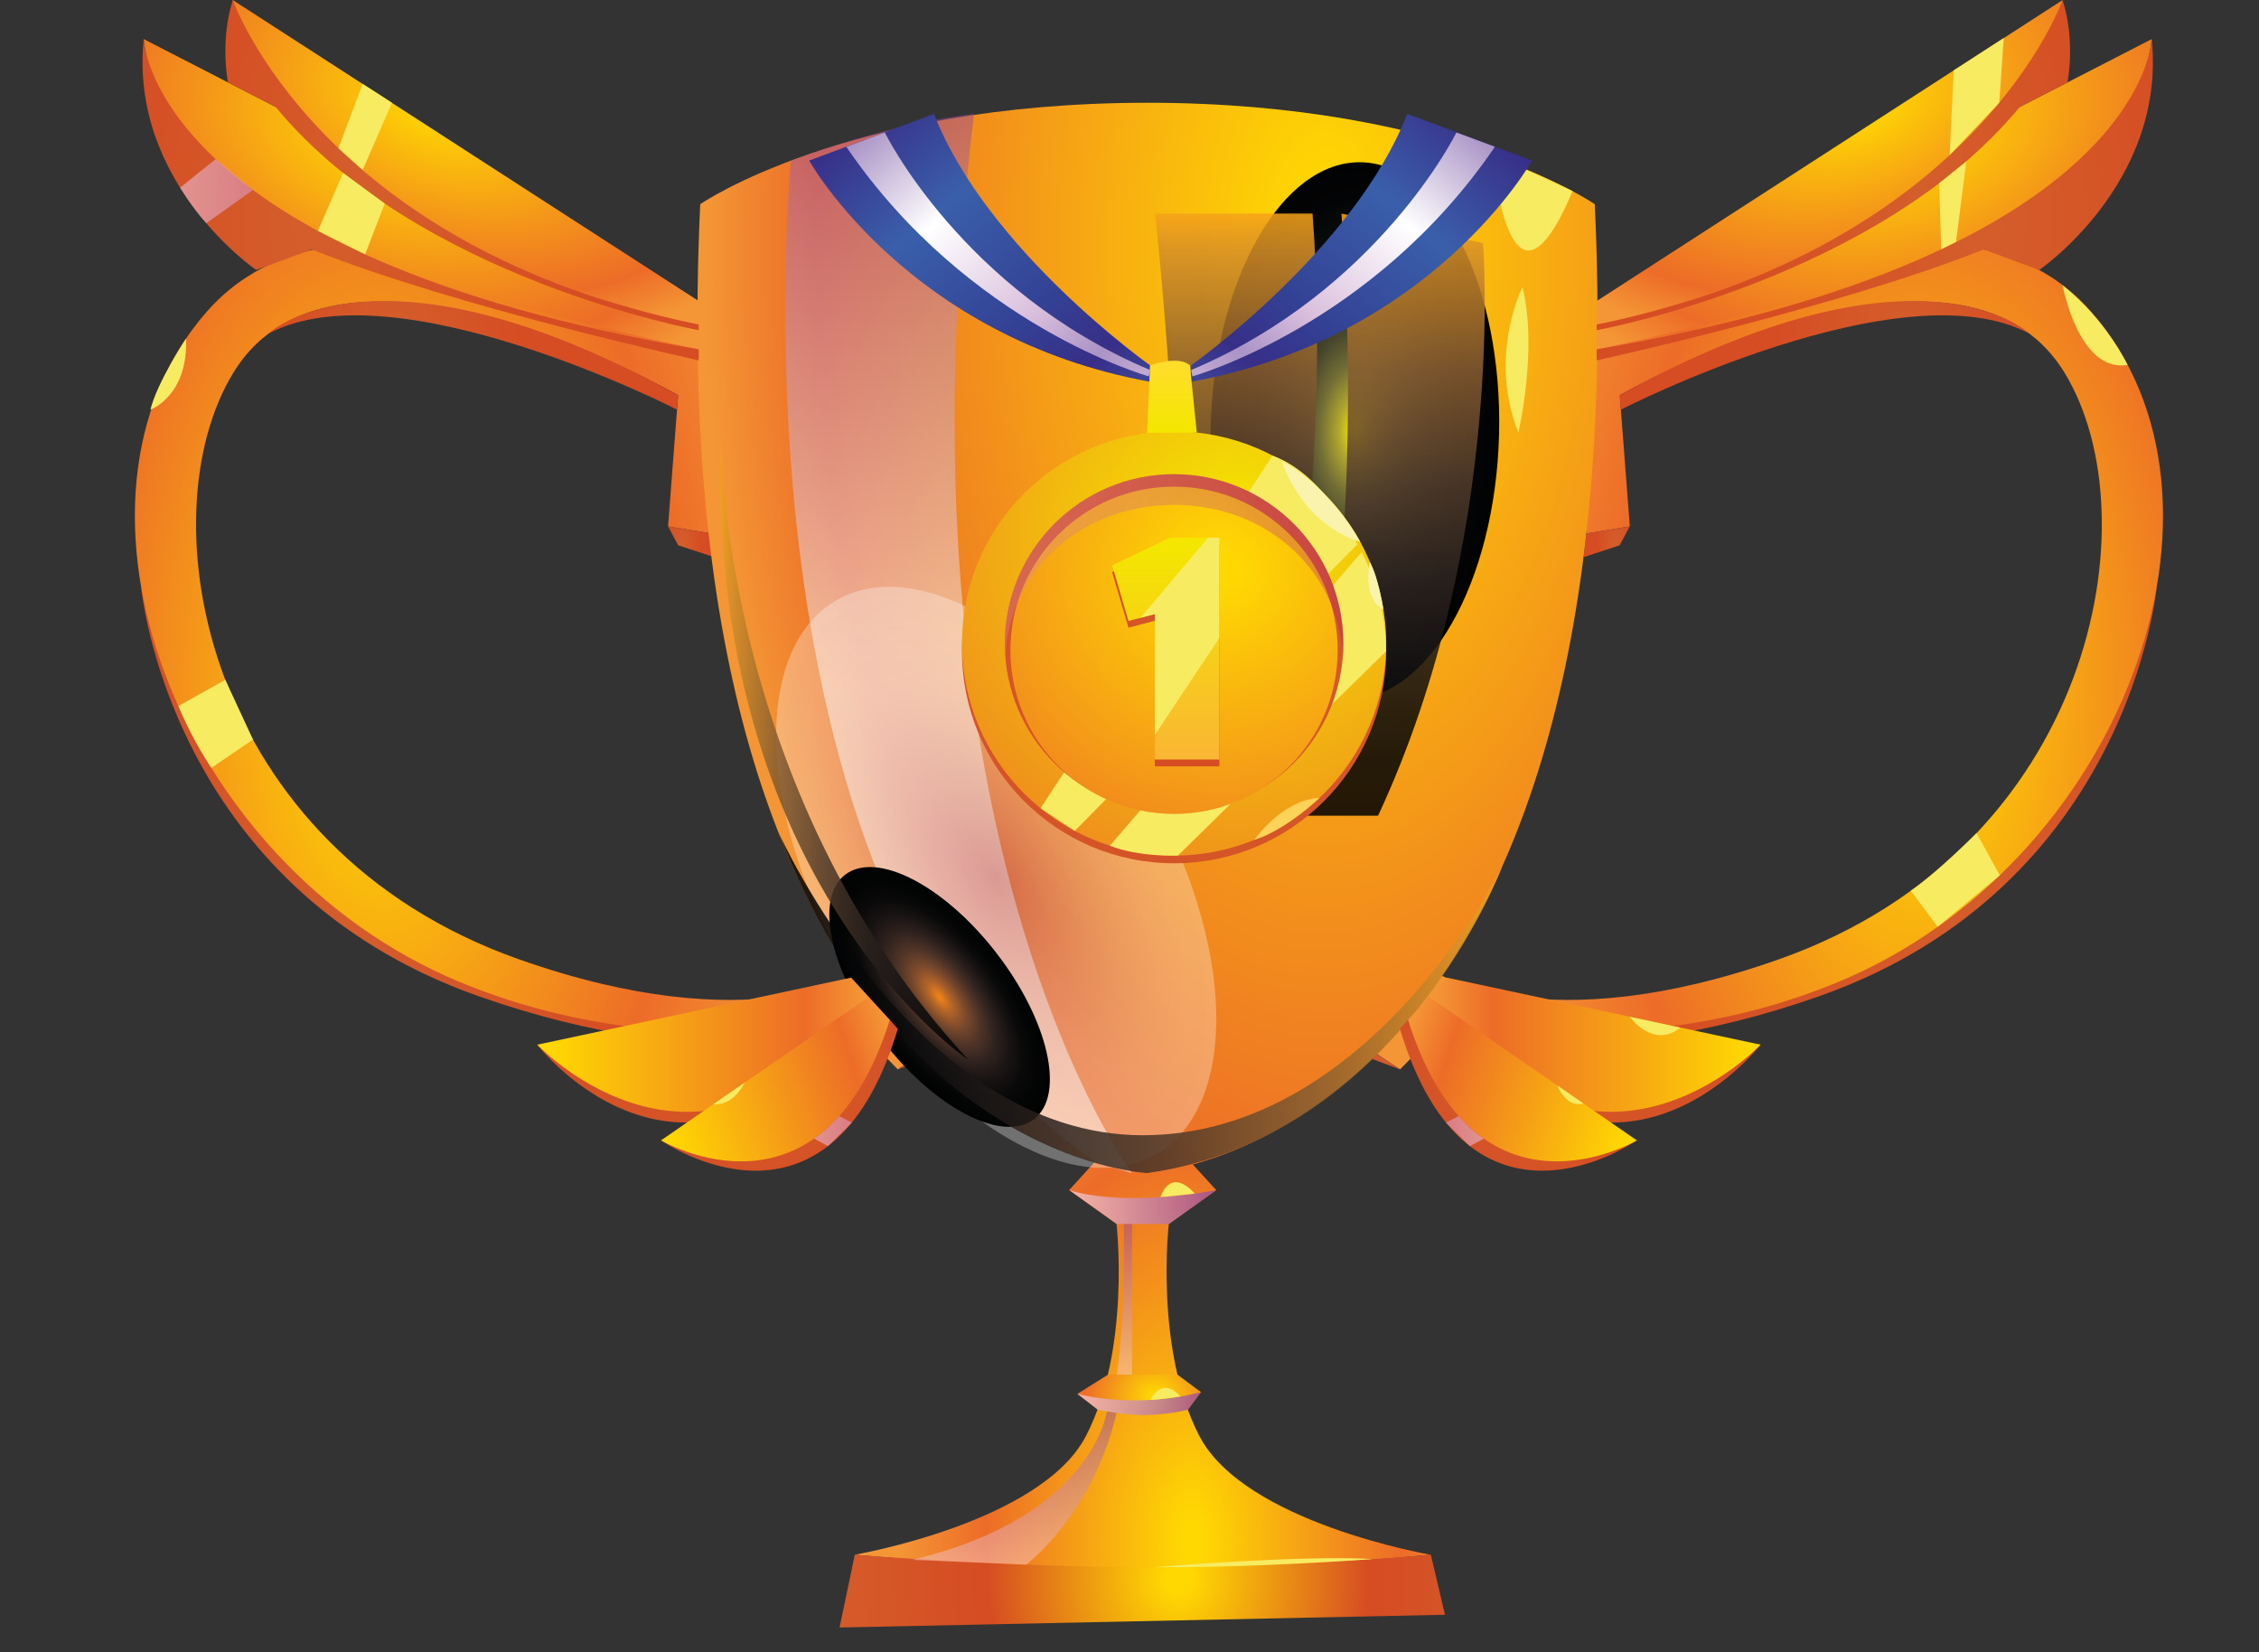 <svg width="67" height="49" viewBox="0 0 67 49" fill="none" xmlns="http://www.w3.org/2000/svg">
<rect x="0" y="0" width="67" height="49" fill="#333333" stroke="none"/>
<path fill-rule="evenodd" clip-rule="evenodd" d="M42.614 30.595C42.614 30.595 47.066 31.968 53.945 29.547C63.181 26.295 63.965 17.405 63.965 17.405C63.965 17.405 61.573 26.561 54.115 28.877C46.654 31.195 43.033 30.168 43.033 30.168L42.614 30.595Z" fill="url(#paint0_radial)"/>
<path fill-rule="evenodd" clip-rule="evenodd" d="M47.051 15.821L48.339 15.61L48.041 11.72C48.041 11.72 58.107 5.948 61.231 11.05C63.859 15.344 62.106 25.144 52.768 28.446C45.81 30.905 42.605 28.847 42.605 28.847L40.284 30.887L41.525 31.713L43.035 30.167C43.035 30.167 48.427 31.646 54.516 29.122C62.925 25.639 66.93 14.841 62.018 9.241C57.487 4.077 47.245 10.38 47.245 10.38L47.051 15.821Z" fill="url(#paint1_radial)"/>
<path fill-rule="evenodd" clip-rule="evenodd" d="M48.073 12.148C48.073 12.148 56.41 7.874 60.189 9.894C60.189 9.894 56.972 6.782 48.041 11.72L48.073 12.148Z" fill="url(#paint2_radial)"/>
<path fill-rule="evenodd" clip-rule="evenodd" d="M48.337 15.611L48.038 16.17L46.967 16.524L47.052 15.821L48.337 15.611Z" fill="url(#paint3_radial)"/>
<path fill-rule="evenodd" clip-rule="evenodd" d="M39.921 31.113L41.522 31.713L40.281 30.888L39.921 31.113Z" fill="url(#paint4_radial)"/>
<path fill-rule="evenodd" clip-rule="evenodd" d="M25.537 30.595C25.537 30.595 21.084 31.968 14.206 29.547C4.97 26.295 4.186 17.405 4.186 17.405C4.186 17.405 6.577 26.561 14.036 28.877C21.497 31.195 25.118 30.168 25.118 30.168L25.537 30.595Z" fill="url(#paint5_radial)"/>
<path fill-rule="evenodd" clip-rule="evenodd" d="M21.102 15.821L19.814 15.61L20.113 11.72C20.113 11.72 10.046 5.948 6.923 11.05C4.294 15.344 6.047 25.144 15.385 28.446C22.343 30.905 25.548 28.847 25.548 28.847L27.87 30.887L26.628 31.713L25.118 30.167C25.118 30.167 19.726 31.646 13.638 29.122C5.228 25.639 1.223 14.841 6.135 9.241C10.666 4.077 20.909 10.38 20.909 10.38L21.102 15.821Z" fill="url(#paint6_radial)"/>
<path fill-rule="evenodd" clip-rule="evenodd" d="M20.08 12.148C20.08 12.148 11.744 7.874 7.965 9.894C7.965 9.894 11.182 6.782 20.112 11.72L20.08 12.148Z" fill="url(#paint7_radial)"/>
<path fill-rule="evenodd" clip-rule="evenodd" d="M19.814 15.611L20.113 16.17L21.187 16.524L21.102 15.821L19.814 15.611Z" fill="url(#paint8_radial)"/>
<path fill-rule="evenodd" clip-rule="evenodd" d="M28.23 31.113L26.628 31.713L27.87 30.888L28.23 31.113Z" fill="url(#paint9_radial)"/>
<path fill-rule="evenodd" clip-rule="evenodd" d="M35.568 42.576C34.236 39.994 34.666 36.297 34.666 36.297L36.071 35.293L34.962 34.075L33.891 34.31L32.819 34.075L31.71 35.293L33.115 36.297C33.115 36.297 33.545 39.994 32.213 42.576C30.881 45.158 25.343 46.106 25.343 46.106C25.343 46.106 30.328 46.56 33.867 46.56C37.719 46.56 42.429 46.106 42.429 46.106C42.429 46.106 36.9 45.158 35.568 42.576Z" fill="url(#paint10_radial)"/>
<path fill-rule="evenodd" clip-rule="evenodd" d="M25.352 46.106L24.901 48.264L42.856 47.886L42.438 46.106C42.438 46.106 38.395 46.472 33.896 46.472C29.828 46.472 25.352 46.106 25.352 46.106Z" fill="url(#paint11_radial)"/>
<path fill-rule="evenodd" clip-rule="evenodd" d="M47.3 6.056C47.3 6.056 42.982 3.053 34.043 3.047C34.04 3.047 34.037 3.047 34.034 3.047C34.031 3.047 34.028 3.047 34.025 3.047C25.085 3.053 20.768 6.056 20.768 6.056C19.492 33.572 33.516 34.752 34.025 34.787C34.025 34.787 34.028 34.787 34.034 34.787C34.04 34.787 34.043 34.787 34.043 34.787C34.552 34.752 48.573 33.572 47.3 6.056Z" fill="url(#paint12_radial)"/>
<path opacity="0.8" fill-rule="evenodd" clip-rule="evenodd" d="M31.716 35.293C31.716 35.293 33.13 35.823 36.075 35.293L34.67 36.297H33.124L31.716 35.293Z" fill="url(#paint13_linear)"/>
<path fill-rule="evenodd" clip-rule="evenodd" d="M32.559 41.803L31.956 41.335L32.866 40.764H34.921L35.618 41.282L35.231 41.803H32.559Z" fill="url(#paint14_radial)"/>
<path opacity="0.8" fill-rule="evenodd" clip-rule="evenodd" d="M31.956 41.335C31.956 41.335 33.58 41.803 35.618 41.285L35.231 41.806C35.231 41.806 34.646 41.964 33.897 41.964C33.288 41.964 32.562 41.806 32.562 41.806L31.956 41.335Z" fill="url(#paint15_linear)"/>
<path fill-rule="evenodd" clip-rule="evenodd" d="M47.356 9.625L63.819 1.159C63.819 1.159 63.546 4.578 60.048 6.51C56.55 8.442 47.356 10.36 47.356 10.36V9.625Z" fill="url(#paint16_radial)"/>
<path fill-rule="evenodd" clip-rule="evenodd" d="M47.356 10.687C47.356 10.687 54.569 9.104 58.834 7.397L60.481 8.006C60.481 8.006 64.252 5.43 63.819 1.159C63.819 1.159 63.628 7.573 47.356 10.36V10.687Z" fill="url(#paint17_radial)"/>
<path fill-rule="evenodd" clip-rule="evenodd" d="M47.356 9.625C47.356 9.625 59.832 7.21 61.178 0L47.356 8.928V9.625Z" fill="url(#paint18_radial)"/>
<path fill-rule="evenodd" clip-rule="evenodd" d="M47.356 9.625V9.791C47.356 9.791 55.687 8.287 59.905 3.17L61.319 2.444C61.319 2.444 61.568 1.229 61.175 0C61.175 0 58.611 7.336 47.356 9.625Z" fill="url(#paint19_radial)"/>
<path fill-rule="evenodd" clip-rule="evenodd" d="M20.724 9.625L4.262 1.159C4.262 1.159 4.534 4.578 8.032 6.51C11.53 8.442 20.724 10.36 20.724 10.36V9.625Z" fill="url(#paint20_radial)"/>
<path fill-rule="evenodd" clip-rule="evenodd" d="M20.724 10.687C20.724 10.687 13.512 9.104 9.247 7.397L7.599 8.006C7.599 8.006 3.828 5.43 4.262 1.159C4.262 1.159 4.452 7.573 20.724 10.36V10.687Z" fill="url(#paint21_radial)"/>
<path fill-rule="evenodd" clip-rule="evenodd" d="M20.724 9.625C20.724 9.625 8.249 7.21 6.902 0L20.724 8.928V9.625Z" fill="url(#paint22_radial)"/>
<path fill-rule="evenodd" clip-rule="evenodd" d="M20.724 9.625V9.791C20.724 9.791 12.394 8.287 8.175 3.17L6.762 2.444C6.762 2.444 6.513 1.229 6.905 0C6.905 0 9.469 7.336 20.724 9.625Z" fill="url(#paint23_radial)"/>
<path opacity="0.5" fill-rule="evenodd" clip-rule="evenodd" d="M23.461 4.763C23.461 4.763 21.274 27.027 32.562 34.497L33.572 34.787C33.572 34.787 26.242 24.984 28.888 3.378C28.891 3.381 26.617 3.589 23.461 4.763Z" fill="url(#paint24_linear)"/>
<path opacity="0.5" fill-rule="evenodd" clip-rule="evenodd" d="M33.332 36.297C33.332 36.297 33.378 39.297 33.118 40.764H33.575V36.297H33.332Z" fill="url(#paint25_linear)"/>
<path opacity="0.5" fill-rule="evenodd" clip-rule="evenodd" d="M32.828 41.856C32.828 41.856 32.436 44.97 27.053 46.258L30.434 46.399C30.434 46.399 32.401 44.935 33.118 41.9L32.828 41.856Z" fill="url(#paint26_linear)"/>
<g style="mix-blend-mode:screen">
<path fill-rule="evenodd" clip-rule="evenodd" d="M44.461 12.88C44.349 17.276 42.347 20.789 39.985 20.731C37.623 20.672 35.799 17.06 35.907 12.663C36.019 8.267 38.021 4.754 40.383 4.812C42.745 4.871 44.569 8.486 44.461 12.88Z" fill="url(#paint27_radial)"/>
</g>
<path opacity="0.3" fill-rule="evenodd" clip-rule="evenodd" d="M34.031 23.43C36.651 27.967 36.765 32.802 34.289 34.234C31.812 35.662 27.682 33.145 25.062 28.608C22.443 24.07 22.328 19.235 24.805 17.803C27.281 16.375 31.412 18.892 34.031 23.43Z" fill="url(#paint28_radial)"/>
<g style="mix-blend-mode:screen">
<path fill-rule="evenodd" clip-rule="evenodd" d="M29.553 28.262C31.101 30.264 31.602 32.468 30.671 33.188C29.74 33.909 27.732 32.87 26.183 30.867C24.635 28.865 24.134 26.661 25.065 25.941C25.996 25.221 28.007 26.26 29.553 28.262Z" fill="url(#paint29_radial)"/>
</g>
<g style="mix-blend-mode:screen" opacity="0.86">
<path fill-rule="evenodd" clip-rule="evenodd" d="M28.727 31.435C28.727 31.435 20.891 26.204 21.392 12.83C21.392 12.83 21.277 23.391 28.727 31.435Z" fill="url(#paint30_linear)"/>
</g>
<g style="mix-blend-mode:screen" opacity="0.86">
<path fill-rule="evenodd" clip-rule="evenodd" d="M34.257 6.334C34.257 6.334 35.17 14.203 35.079 24.193H37.623C37.623 24.193 39.593 14.926 38.928 6.334H34.257Z" fill="url(#paint31_linear)"/>
</g>
<g style="mix-blend-mode:screen" opacity="0.86">
<path fill-rule="evenodd" clip-rule="evenodd" d="M39.786 6.334L43.984 7.207C43.984 7.207 44.692 16.006 40.872 24.19H38.662C38.662 24.193 40.588 17.253 39.786 6.334Z" fill="url(#paint32_linear)"/>
</g>
<path fill-rule="evenodd" clip-rule="evenodd" d="M5.292 20.938L6.683 20.16L7.503 21.931L6.27 22.771C6.27 22.768 5.732 22.007 5.292 20.938Z" fill="#F7EB62"/>
<path fill-rule="evenodd" clip-rule="evenodd" d="M57.946 2.087L57.823 4.602L59.296 3.047L59.43 1.127L57.946 2.087Z" fill="#F7EB62"/>
<path fill-rule="evenodd" clip-rule="evenodd" d="M57.575 7.391L57.513 5.436L58.318 4.786L58.014 7.172L57.575 7.391Z" fill="#F7EB62"/>
<path fill-rule="evenodd" clip-rule="evenodd" d="M56.673 26.415L57.469 27.483L59.311 25.958L58.623 24.705C58.623 24.705 57.42 25.908 56.673 26.415Z" fill="#F7EB62"/>
<path fill-rule="evenodd" clip-rule="evenodd" d="M10.757 2.488L10.037 4.394L10.757 5.043L11.624 3.047L10.757 2.488Z" fill="#F7EB62"/>
<path fill-rule="evenodd" clip-rule="evenodd" d="M10.177 5.128L9.428 6.847L10.83 7.543L11.41 6.036L10.177 5.128Z" fill="#F7EB62"/>
<g style="mix-blend-mode:screen" opacity="0.86">
<path fill-rule="evenodd" clip-rule="evenodd" d="M23.098 24.705C23.098 24.705 27.135 33.666 33.894 33.666C40.653 33.666 44.557 25.692 44.557 25.692C44.557 25.692 41.557 33.727 34.028 34.787C34.028 34.787 26.915 34.491 23.098 24.705Z" fill="url(#paint33_linear)"/>
</g>
<path fill-rule="evenodd" clip-rule="evenodd" d="M15.935 30.982C15.935 30.982 20.498 36.921 25.905 29.746L25.767 29.565L15.935 30.982Z" fill="url(#paint34_radial)"/>
<path fill-rule="evenodd" clip-rule="evenodd" d="M25.246 28.991L15.935 30.981C15.935 30.981 20.946 36.291 25.767 29.565L25.246 28.991Z" fill="url(#paint35_linear)"/>
<path fill-rule="evenodd" clip-rule="evenodd" d="M19.603 33.818C19.603 33.818 24.582 37.316 26.628 30.513L26.391 30.244L19.603 33.818Z" fill="url(#paint36_radial)"/>
<path fill-rule="evenodd" clip-rule="evenodd" d="M25.767 29.565L19.606 33.818C19.606 33.818 24.374 36.646 26.391 30.244L25.767 29.565Z" fill="url(#paint37_linear)"/>
<path opacity="0.6" fill-rule="evenodd" clip-rule="evenodd" d="M6.118 6.619L7.502 5.635L6.396 4.719L5.342 5.565C5.342 5.565 5.687 6.147 6.118 6.619Z" fill="url(#paint38_linear)"/>
<path opacity="0.6" fill-rule="evenodd" clip-rule="evenodd" d="M24.143 33.765L24.559 33.988L25.267 33.291L24.892 33.098C24.89 33.095 24.524 33.528 24.143 33.765Z" fill="url(#paint39_linear)"/>
<path fill-rule="evenodd" clip-rule="evenodd" d="M52.215 30.982C52.215 30.982 47.652 36.921 42.245 29.746L42.383 29.565L52.215 30.982Z" fill="url(#paint40_radial)"/>
<path fill-rule="evenodd" clip-rule="evenodd" d="M42.906 28.991L52.218 30.981C52.218 30.981 47.206 36.291 42.385 29.565L42.906 28.991Z" fill="url(#paint41_linear)"/>
<path fill-rule="evenodd" clip-rule="evenodd" d="M48.547 33.818C48.547 33.818 43.568 37.316 41.522 30.513L41.759 30.244L48.547 33.818Z" fill="url(#paint42_radial)"/>
<path fill-rule="evenodd" clip-rule="evenodd" d="M42.386 29.565L48.547 33.818C48.547 33.818 43.779 36.646 41.762 30.244L42.386 29.565Z" fill="url(#paint43_linear)"/>
<path opacity="0.6" fill-rule="evenodd" clip-rule="evenodd" d="M44.01 33.765L43.595 33.988L42.886 33.291L43.261 33.098C43.264 33.095 43.627 33.528 44.01 33.765Z" fill="url(#paint44_linear)"/>
<path fill-rule="evenodd" clip-rule="evenodd" d="M34.257 46.472C34.257 46.472 38.662 46.106 40.72 46.235C40.723 46.235 37.011 46.507 34.257 46.472Z" fill="#F7EB62"/>
<path fill-rule="evenodd" clip-rule="evenodd" d="M34.131 41.513C34.131 41.513 34.444 40.787 35.009 41.411C35.009 41.414 34.414 41.502 34.131 41.513Z" fill="#F7EB62"/>
<path fill-rule="evenodd" clip-rule="evenodd" d="M34.42 35.501C34.42 35.501 34.681 34.582 35.439 35.396C35.436 35.396 34.64 35.489 34.42 35.501Z" fill="#F7EB62"/>
<path fill-rule="evenodd" clip-rule="evenodd" d="M44.28 4.642C44.28 4.642 44.745 10.157 46.642 5.667C46.642 5.67 45.093 4.915 44.28 4.642Z" fill="#F7EB62"/>
<path fill-rule="evenodd" clip-rule="evenodd" d="M45.154 8.515C45.154 8.515 44.121 10.553 45.034 12.83C45.034 12.83 45.617 10.339 45.154 8.515Z" fill="#F7EB62"/>
<path fill-rule="evenodd" clip-rule="evenodd" d="M48.337 30.153C48.337 30.153 49.025 31.122 49.835 30.475L48.337 30.153Z" fill="#F7EB62"/>
<path fill-rule="evenodd" clip-rule="evenodd" d="M46.194 32.193C46.194 32.193 46.434 32.861 46.967 32.726L46.194 32.193Z" fill="#F7EB62"/>
<path fill-rule="evenodd" clip-rule="evenodd" d="M21.16 32.743C21.16 32.743 21.699 32.852 22.091 32.102L21.16 32.743Z" fill="#F7EB62"/>
<path fill-rule="evenodd" clip-rule="evenodd" d="M61.175 8.46C61.175 8.46 61.649 11.062 63.101 10.822C63.101 10.819 62.475 9.487 61.175 8.46Z" fill="#F7EB62"/>
<path fill-rule="evenodd" clip-rule="evenodd" d="M4.461 12.148C4.461 12.148 5.585 11.747 5.517 10.04C5.517 10.04 4.666 11.325 4.461 12.148Z" fill="#F7EB62"/>
<path d="M34.822 25.601C38.296 25.601 41.113 22.785 41.113 19.311C41.113 15.836 38.296 13.02 34.822 13.02C31.348 13.02 28.532 15.836 28.532 19.311C28.532 22.785 31.348 25.601 34.822 25.601Z" fill="url(#paint45_radial)"/>
<path d="M34.822 25.373C38.296 25.373 41.113 22.557 41.113 19.082C41.113 15.608 38.296 12.792 34.822 12.792C31.348 12.792 28.532 15.608 28.532 19.082C28.532 22.557 31.348 25.373 34.822 25.373Z" fill="url(#paint46_radial)"/>
<path fill-rule="evenodd" clip-rule="evenodd" d="M37.743 13.512L30.861 23.968L31.877 24.641L40.257 16.143C40.257 16.143 39.321 14.088 37.743 13.512Z" fill="#F7EB62"/>
<path fill-rule="evenodd" clip-rule="evenodd" d="M32.919 25.08L40.383 16.372C40.383 16.372 41.112 17.657 41.112 19.311L34.935 25.373C34.935 25.373 33.768 25.42 32.919 25.08Z" fill="#F7EB62"/>
<path d="M34.822 24.102C37.594 24.102 39.842 21.855 39.842 19.082C39.842 16.309 37.594 14.062 34.822 14.062C32.049 14.062 29.802 16.309 29.802 19.082C29.802 21.855 32.049 24.102 34.822 24.102Z" fill="url(#paint47_radial)"/>
<path d="M34.822 24.138C37.502 24.138 39.675 21.965 39.675 19.285C39.675 16.604 37.502 14.431 34.822 14.431C32.141 14.431 29.968 16.604 29.968 19.285C29.968 21.965 32.141 24.138 34.822 24.138Z" fill="url(#paint48_radial)"/>
<path d="M34.251 22.724V18.409L33.47 18.614L32.984 16.966L34.702 16.146H36.166V22.724H34.251Z" fill="url(#paint49_radial)"/>
<path d="M34.251 22.525V18.21L33.47 18.415L32.984 16.767L34.702 15.947H36.166V22.525H34.251Z" fill="url(#paint50_linear)"/>
<path fill-rule="evenodd" clip-rule="evenodd" d="M24 4.762C24 4.762 26.927 10.014 34.111 11.322V10.834C34.111 10.834 29.281 7.423 27.7 3.378L24 4.762Z" fill="url(#paint51_linear)"/>
<path fill-rule="evenodd" clip-rule="evenodd" d="M26.242 3.928C26.242 3.928 28.531 8.615 34.111 10.974L34.072 11.161C34.072 11.161 28.727 9.674 25.101 4.353L26.242 3.928Z" fill="url(#paint52_linear)"/>
<path fill-rule="evenodd" clip-rule="evenodd" d="M45.439 4.762C45.439 4.762 42.511 10.014 35.328 11.322V10.834C35.328 10.834 40.158 7.423 41.739 3.378L45.439 4.762Z" fill="url(#paint53_linear)"/>
<path fill-rule="evenodd" clip-rule="evenodd" d="M43.196 3.928C43.196 3.928 40.907 8.615 35.328 10.974L35.366 11.161C35.366 11.161 40.711 9.674 44.338 4.353L43.196 3.928Z" fill="url(#paint54_linear)"/>
<path d="M34.02 12.835L34.111 10.836C34.111 10.836 34.951 10.523 35.293 10.836L35.495 12.83L34.02 12.835Z" fill="url(#paint55_linear)"/>
<path fill-rule="evenodd" clip-rule="evenodd" d="M33.826 18.321L35.832 15.944H36.165V18.918L34.251 21.796V18.21L33.826 18.321Z" fill="#F7EB62"/>
<path opacity="0.3" fill-rule="evenodd" clip-rule="evenodd" d="M39.842 19.082C39.842 19.196 39.839 19.307 39.827 19.422C39.654 16.808 37.48 14.972 34.819 14.972C32.161 14.972 29.986 16.808 29.813 19.422C29.804 19.307 29.799 19.196 29.799 19.082C29.799 16.31 32.047 14.062 34.819 14.062C37.597 14.065 39.842 16.31 39.842 19.082Z" fill="url(#paint56_linear)"/>
<path fill-rule="evenodd" clip-rule="evenodd" d="M38.024 13.679C38.024 13.679 38.536 15.488 40.343 16.07C40.343 16.067 39.57 14.548 38.024 13.679Z" fill="#FAF3AE"/>
<path fill-rule="evenodd" clip-rule="evenodd" d="M40.626 16.662C40.626 16.662 40.395 17.753 41.03 18.078C41.03 18.078 40.884 17.101 40.626 16.662Z" fill="#FAF3AE"/>
<path fill-rule="evenodd" clip-rule="evenodd" d="M37.202 24.908C37.202 24.908 38.013 23.722 39.136 23.661C39.136 23.661 38.165 24.603 37.202 24.908Z" fill="#FFD258"/>
<defs>
<radialGradient id="paint0_radial" cx="0" cy="0" r="1" gradientUnits="userSpaceOnUse" gradientTransform="translate(57.398 25.005) scale(8.799 16.887)">
<stop offset="0.017" stop-color="#D45E2B"/>
<stop offset="1" stop-color="#D64C23"/>
</radialGradient>
<radialGradient id="paint1_radial" cx="0" cy="0" r="1" gradientUnits="userSpaceOnUse" gradientTransform="translate(56.809 20.924) scale(12.931 24.816)">
<stop offset="0.034" stop-color="#FFD802"/>
<stop offset="0.696" stop-color="#ED6C28"/>
<stop offset="0.983" stop-color="#F49635"/>
</radialGradient>
<radialGradient id="paint2_radial" cx="0" cy="0" r="1" gradientUnits="userSpaceOnUse" gradientTransform="translate(56.451 10.732) scale(3.96 7.6)">
<stop offset="0.017" stop-color="#D45E2B"/>
<stop offset="1" stop-color="#D64C23"/>
</radialGradient>
<radialGradient id="paint3_radial" cx="0" cy="0" r="1" gradientUnits="userSpaceOnUse" gradientTransform="translate(47.916 16.125) scale(0.577 1.107)">
<stop offset="0.017" stop-color="#D45E2B"/>
<stop offset="1" stop-color="#D64C23"/>
</radialGradient>
<radialGradient id="paint4_radial" cx="0" cy="0" r="1" gradientUnits="userSpaceOnUse" gradientTransform="translate(41.031 31.351) scale(0.607 1.164)">
<stop offset="0.017" stop-color="#D45E2B"/>
<stop offset="1" stop-color="#D64C23"/>
</radialGradient>
<radialGradient id="paint5_radial" cx="0" cy="0" r="1" gradientUnits="userSpaceOnUse" gradientTransform="translate(10.754 25.005) rotate(180) scale(8.799 16.887)">
<stop offset="0.017" stop-color="#D45E2B"/>
<stop offset="1" stop-color="#D64C23"/>
</radialGradient>
<radialGradient id="paint6_radial" cx="0" cy="0" r="1" gradientUnits="userSpaceOnUse" gradientTransform="translate(11.343 20.924) rotate(180) scale(12.931 24.816)">
<stop offset="0.034" stop-color="#FFD802"/>
<stop offset="0.696" stop-color="#ED6C28"/>
<stop offset="0.983" stop-color="#F49635"/>
</radialGradient>
<radialGradient id="paint7_radial" cx="0" cy="0" r="1" gradientUnits="userSpaceOnUse" gradientTransform="translate(11.701 10.732) rotate(180) scale(3.96 7.6)">
<stop offset="0.017" stop-color="#D45E2B"/>
<stop offset="1" stop-color="#D64C23"/>
</radialGradient>
<radialGradient id="paint8_radial" cx="0" cy="0" r="1" gradientUnits="userSpaceOnUse" gradientTransform="translate(20.236 16.125) rotate(180) scale(0.577 1.107)">
<stop offset="0.017" stop-color="#D45E2B"/>
<stop offset="1" stop-color="#D64C23"/>
</radialGradient>
<radialGradient id="paint9_radial" cx="0" cy="0" r="1" gradientUnits="userSpaceOnUse" gradientTransform="translate(27.121 31.351) rotate(180) scale(0.607 1.164)">
<stop offset="0.017" stop-color="#D45E2B"/>
<stop offset="1" stop-color="#D64C23"/>
</radialGradient>
<radialGradient id="paint10_radial" cx="0" cy="0" r="1" gradientUnits="userSpaceOnUse" gradientTransform="translate(35.374 45.685) scale(8.892 17.066)">
<stop offset="0.034" stop-color="#FFD802"/>
<stop offset="0.696" stop-color="#ED6C28"/>
<stop offset="0.983" stop-color="#F49635"/>
</radialGradient>
<radialGradient id="paint11_radial" cx="0" cy="0" r="1" gradientUnits="userSpaceOnUse" gradientTransform="translate(34.955 46.818) scale(11.098 12.292)">
<stop offset="0.034" stop-color="#FFD802"/>
<stop offset="0.511" stop-color="#D64C23"/>
<stop offset="0.983" stop-color="#D45E2B"/>
</radialGradient>
<radialGradient id="paint12_radial" cx="0" cy="0" r="1" gradientUnits="userSpaceOnUse" gradientTransform="translate(39.308 7.253) scale(18.733 35.95)">
<stop offset="0.034" stop-color="#FFD802"/>
<stop offset="0.701" stop-color="#EF7B23"/>
<stop offset="0.807" stop-color="#ED6C28"/>
<stop offset="0.874" stop-color="#EF7C2C"/>
<stop offset="0.983" stop-color="#F49635"/>
</radialGradient>
<linearGradient id="paint13_linear" x1="31.716" y1="35.795" x2="36.075" y2="35.795" gradientUnits="userSpaceOnUse">
<stop stop-color="#F9C8C7"/>
<stop offset="1" stop-color="#9A4B97"/>
</linearGradient>
<radialGradient id="paint14_radial" cx="0" cy="0" r="1" gradientUnits="userSpaceOnUse" gradientTransform="translate(34.267 41.444) scale(3.036 2.81)">
<stop offset="0.034" stop-color="#FFD802"/>
<stop offset="0.696" stop-color="#ED6C28"/>
<stop offset="0.983" stop-color="#F49635"/>
</radialGradient>
<linearGradient id="paint15_linear" x1="31.955" y1="41.623" x2="35.617" y2="41.623" gradientUnits="userSpaceOnUse">
<stop stop-color="#F9C8C7"/>
<stop offset="1" stop-color="#9A4B97"/>
</linearGradient>
<radialGradient id="paint16_radial" cx="0" cy="0" r="1" gradientUnits="userSpaceOnUse" gradientTransform="translate(56.569 4.199) rotate(-19.33) scale(11.292 6.724)">
<stop offset="0.034" stop-color="#FFD802"/>
<stop offset="0.807" stop-color="#ED6C28"/>
<stop offset="0.983" stop-color="#F49635"/>
</radialGradient>
<radialGradient id="paint17_radial" cx="0" cy="0" r="1" gradientUnits="userSpaceOnUse" gradientTransform="translate(58.777 6.494) scale(6.524 12.519)">
<stop offset="0.017" stop-color="#D45E2B"/>
<stop offset="1" stop-color="#D64C23"/>
</radialGradient>
<radialGradient id="paint18_radial" cx="0" cy="0" r="1" gradientUnits="userSpaceOnUse" gradientTransform="translate(55.091 3.179) rotate(-19.33) scale(10.523 6.266)">
<stop offset="0.034" stop-color="#FFD802"/>
<stop offset="0.807" stop-color="#ED6C28"/>
<stop offset="0.983" stop-color="#F49635"/>
</radialGradient>
<radialGradient id="paint19_radial" cx="0" cy="0" r="1" gradientUnits="userSpaceOnUse" gradientTransform="translate(57.078 5.481) scale(6.046 11.604)">
<stop offset="0.017" stop-color="#D45E2B"/>
<stop offset="1" stop-color="#D64C23"/>
</radialGradient>
<radialGradient id="paint20_radial" cx="0" cy="0" r="1" gradientUnits="userSpaceOnUse" gradientTransform="translate(11.508 4.188) rotate(-160.67) scale(11.292 6.724)">
<stop offset="0.034" stop-color="#FFD802"/>
<stop offset="0.807" stop-color="#ED6C28"/>
<stop offset="0.983" stop-color="#F49635"/>
</radialGradient>
<radialGradient id="paint21_radial" cx="0" cy="0" r="1" gradientUnits="userSpaceOnUse" gradientTransform="translate(9.303 6.494) rotate(180) scale(6.524 12.519)">
<stop offset="0.017" stop-color="#D45E2B"/>
<stop offset="1" stop-color="#D64C23"/>
</radialGradient>
<radialGradient id="paint22_radial" cx="0" cy="0" r="1" gradientUnits="userSpaceOnUse" gradientTransform="translate(12.986 3.168) rotate(-160.67) scale(10.523 6.266)">
<stop offset="0.034" stop-color="#FFD802"/>
<stop offset="0.807" stop-color="#ED6C28"/>
<stop offset="0.983" stop-color="#F49635"/>
</radialGradient>
<radialGradient id="paint23_radial" cx="0" cy="0" r="1" gradientUnits="userSpaceOnUse" gradientTransform="translate(11.002 5.481) rotate(180) scale(6.046 11.604)">
<stop offset="0.017" stop-color="#D45E2B"/>
<stop offset="1" stop-color="#D64C23"/>
</radialGradient>
<linearGradient id="paint24_linear" x1="28.432" y1="34.788" x2="28.432" y2="3.38" gradientUnits="userSpaceOnUse">
<stop offset="0.458" stop-color="white"/>
<stop offset="1" stop-color="#9A4B97"/>
</linearGradient>
<linearGradient id="paint25_linear" x1="33.345" y1="40.763" x2="33.345" y2="36.297" gradientUnits="userSpaceOnUse">
<stop stop-color="#F9C8C7"/>
<stop offset="1" stop-color="#9A4B97"/>
</linearGradient>
<linearGradient id="paint26_linear" x1="30.085" y1="46.399" x2="30.085" y2="41.855" gradientUnits="userSpaceOnUse">
<stop stop-color="#F9C8C7"/>
<stop offset="1" stop-color="#9A4B97"/>
</linearGradient>
<radialGradient id="paint27_radial" cx="0" cy="0" r="1" gradientUnits="userSpaceOnUse" gradientTransform="translate(40.188 12.773) rotate(1.438) scale(4.278 7.961)">
<stop offset="0.008" stop-color="#F4E600"/>
<stop offset="0.117" stop-color="#AEA52F"/>
<stop offset="0.241" stop-color="#746F35"/>
<stop offset="0.367" stop-color="#4A492E"/>
<stop offset="0.494" stop-color="#2C2D23"/>
<stop offset="0.62" stop-color="#181A17"/>
<stop offset="0.746" stop-color="#090C0B"/>
<stop offset="0.873" stop-color="#030405"/>
<stop offset="1" stop-color="#020203"/>
</radialGradient>
<radialGradient id="paint28_radial" cx="0" cy="0" r="1" gradientUnits="userSpaceOnUse" gradientTransform="translate(29.555 26.021) rotate(-29.997) scale(5.177 9.485)">
<stop stop-color="#9A4B97"/>
<stop offset="0.055" stop-color="#A35DA1"/>
<stop offset="0.23" stop-color="#BC8FC0"/>
<stop offset="0.401" stop-color="#D3B8D9"/>
<stop offset="0.562" stop-color="#E5D7EB"/>
<stop offset="0.713" stop-color="#F3EDF7"/>
<stop offset="0.848" stop-color="#FCFBFD"/>
<stop offset="0.955" stop-color="white"/>
</radialGradient>
<radialGradient id="paint29_radial" cx="0" cy="0" r="1" gradientUnits="userSpaceOnUse" gradientTransform="translate(27.871 29.572) rotate(-37.719) scale(2.13 4.581)">
<stop offset="0.008" stop-color="#F0811A"/>
<stop offset="0.117" stop-color="#B16329"/>
<stop offset="0.241" stop-color="#7A492C"/>
<stop offset="0.367" stop-color="#503427"/>
<stop offset="0.494" stop-color="#31231F"/>
<stop offset="0.62" stop-color="#1B1515"/>
<stop offset="0.746" stop-color="#0B0A0A"/>
<stop offset="0.873" stop-color="#030404"/>
<stop offset="1" stop-color="#020203"/>
</radialGradient>
<linearGradient id="paint30_linear" x1="29.247" y1="22.371" x2="20.869" y2="21.888" gradientUnits="userSpaceOnUse">
<stop offset="0.006" stop-color="#020203"/>
<stop offset="0.096" stop-color="#040506"/>
<stop offset="0.226" stop-color="#131111"/>
<stop offset="0.379" stop-color="#2B221E"/>
<stop offset="0.552" stop-color="#513B2A"/>
<stop offset="0.74" stop-color="#885D2F"/>
<stop offset="0.938" stop-color="#D78F26"/>
<stop offset="1" stop-color="#F6A318"/>
</linearGradient>
<linearGradient id="paint31_linear" x1="36.662" y1="24.192" x2="36.662" y2="6.335" gradientUnits="userSpaceOnUse">
<stop offset="0.006" stop-color="#020203"/>
<stop offset="0.096" stop-color="#040506"/>
<stop offset="0.226" stop-color="#131111"/>
<stop offset="0.379" stop-color="#2B221E"/>
<stop offset="0.552" stop-color="#513B2A"/>
<stop offset="0.74" stop-color="#885D2F"/>
<stop offset="0.938" stop-color="#D78F26"/>
<stop offset="1" stop-color="#F6A318"/>
</linearGradient>
<linearGradient id="paint32_linear" x1="41.349" y1="24.192" x2="41.349" y2="6.335" gradientUnits="userSpaceOnUse">
<stop offset="0.006" stop-color="#020203"/>
<stop offset="0.096" stop-color="#040506"/>
<stop offset="0.226" stop-color="#131111"/>
<stop offset="0.379" stop-color="#2B221E"/>
<stop offset="0.552" stop-color="#513B2A"/>
<stop offset="0.74" stop-color="#885D2F"/>
<stop offset="0.938" stop-color="#D78F26"/>
<stop offset="1" stop-color="#F6A318"/>
</linearGradient>
<linearGradient id="paint33_linear" x1="23.099" y1="29.745" x2="44.557" y2="29.745" gradientUnits="userSpaceOnUse">
<stop offset="0.006" stop-color="#020203"/>
<stop offset="0.096" stop-color="#040506"/>
<stop offset="0.226" stop-color="#131111"/>
<stop offset="0.379" stop-color="#2B221E"/>
<stop offset="0.552" stop-color="#513B2A"/>
<stop offset="0.74" stop-color="#885D2F"/>
<stop offset="0.938" stop-color="#D78F26"/>
<stop offset="1" stop-color="#F6A318"/>
</linearGradient>
<radialGradient id="paint34_radial" cx="0" cy="0" r="1" gradientUnits="userSpaceOnUse" gradientTransform="translate(21.514 30.795) rotate(-19.33) scale(5.993 3.569)">
<stop offset="0.017" stop-color="#D45E2B"/>
<stop offset="1" stop-color="#D64C23"/>
</radialGradient>
<linearGradient id="paint35_linear" x1="15.935" y1="30.981" x2="25.767" y2="30.981" gradientUnits="userSpaceOnUse">
<stop offset="0.034" stop-color="#FFD802"/>
<stop offset="0.807" stop-color="#ED6C28"/>
<stop offset="0.983" stop-color="#F49635"/>
</linearGradient>
<radialGradient id="paint36_radial" cx="0" cy="0" r="1" gradientUnits="userSpaceOnUse" gradientTransform="translate(23.637 32.263) rotate(-37.467) scale(4.76 2.835)">
<stop offset="0.017" stop-color="#D45E2B"/>
<stop offset="1" stop-color="#D64C23"/>
</radialGradient>
<linearGradient id="paint37_linear" x1="19.511" y1="33.53" x2="26.697" y2="31.176" gradientUnits="userSpaceOnUse">
<stop offset="0.034" stop-color="#FFD802"/>
<stop offset="0.807" stop-color="#ED6C28"/>
<stop offset="0.983" stop-color="#F49635"/>
</linearGradient>
<linearGradient id="paint38_linear" x1="5.342" y1="5.669" x2="7.503" y2="5.669" gradientUnits="userSpaceOnUse">
<stop stop-color="#EABDD3"/>
<stop offset="0.994" stop-color="#DD97C2"/>
</linearGradient>
<linearGradient id="paint39_linear" x1="24.142" y1="33.542" x2="25.264" y2="33.542" gradientUnits="userSpaceOnUse">
<stop stop-color="#EABDD3"/>
<stop offset="0.994" stop-color="#DD97C2"/>
</linearGradient>
<radialGradient id="paint40_radial" cx="0" cy="0" r="1" gradientUnits="userSpaceOnUse" gradientTransform="translate(46.64 30.803) rotate(-160.67) scale(5.993 3.569)">
<stop offset="0.017" stop-color="#D45E2B"/>
<stop offset="1" stop-color="#D64C23"/>
</radialGradient>
<linearGradient id="paint41_linear" x1="52.216" y1="30.981" x2="42.384" y2="30.981" gradientUnits="userSpaceOnUse">
<stop offset="0.034" stop-color="#FFD802"/>
<stop offset="0.807" stop-color="#ED6C28"/>
<stop offset="0.983" stop-color="#F49635"/>
</linearGradient>
<radialGradient id="paint42_radial" cx="0" cy="0" r="1" gradientUnits="userSpaceOnUse" gradientTransform="translate(44.511 32.271) rotate(-142.533) scale(4.76 2.835)">
<stop offset="0.017" stop-color="#D45E2B"/>
<stop offset="1" stop-color="#D64C23"/>
</radialGradient>
<linearGradient id="paint43_linear" x1="48.642" y1="33.526" x2="41.456" y2="31.172" gradientUnits="userSpaceOnUse">
<stop offset="0.034" stop-color="#FFD802"/>
<stop offset="0.807" stop-color="#ED6C28"/>
<stop offset="0.983" stop-color="#F49635"/>
</linearGradient>
<linearGradient id="paint44_linear" x1="44.01" y1="33.542" x2="42.887" y2="33.542" gradientUnits="userSpaceOnUse">
<stop stop-color="#EABDD3"/>
<stop offset="0.994" stop-color="#DD97C2"/>
</linearGradient>
<radialGradient id="paint45_radial" cx="0" cy="0" r="1" gradientUnits="userSpaceOnUse" gradientTransform="translate(36.636 16.192) scale(17.488)">
<stop offset="0.017" stop-color="#D45E2B"/>
<stop offset="1" stop-color="#D64C23"/>
</radialGradient>
<radialGradient id="paint46_radial" cx="0" cy="0" r="1" gradientUnits="userSpaceOnUse" gradientTransform="translate(36.636 15.967) scale(17.488)">
<stop offset="0.034" stop-color="#F4E600"/>
<stop offset="0.701" stop-color="#EF7B23"/>
<stop offset="0.807" stop-color="#ED6C28"/>
<stop offset="0.874" stop-color="#EF7C2C"/>
<stop offset="0.983" stop-color="#F49635"/>
</radialGradient>
<radialGradient id="paint47_radial" cx="0" cy="0" r="1" gradientUnits="userSpaceOnUse" gradientTransform="translate(36.27 16.596) scale(13.957)">
<stop offset="0.017" stop-color="#D45E2B"/>
<stop offset="1" stop-color="#D64C23"/>
</radialGradient>
<radialGradient id="paint48_radial" cx="0" cy="0" r="1" gradientUnits="userSpaceOnUse" gradientTransform="translate(36.222 16.88) scale(13.494)">
<stop offset="0.034" stop-color="#FFD802"/>
<stop offset="0.701" stop-color="#EF7B23"/>
<stop offset="0.807" stop-color="#ED6C28"/>
<stop offset="0.874" stop-color="#EF7C2C"/>
<stop offset="0.983" stop-color="#F49635"/>
</radialGradient>
<radialGradient id="paint49_radial" cx="0" cy="0" r="1" gradientUnits="userSpaceOnUse" gradientTransform="translate(34.574 19.434) scale(2.584)">
<stop offset="0.017" stop-color="#D45E2B"/>
<stop offset="1" stop-color="#D64C23"/>
</radialGradient>
<linearGradient id="paint50_linear" x1="34.574" y1="22.524" x2="34.574" y2="15.946" gradientUnits="userSpaceOnUse">
<stop offset="0.017" stop-color="#FAB733"/>
<stop offset="0.967" stop-color="#F4E600"/>
</linearGradient>
<linearGradient id="paint51_linear" x1="25.421" y1="3.57" x2="32.839" y2="12.395" gradientUnits="userSpaceOnUse">
<stop stop-color="#382E88"/>
<stop offset="0.313" stop-color="#3A5FAA"/>
<stop offset="0.679" stop-color="#334093"/>
<stop offset="0.863" stop-color="#382E88"/>
<stop offset="0.984" stop-color="#3D4495"/>
</linearGradient>
<linearGradient id="paint52_linear" x1="26.078" y1="3.532" x2="33.145" y2="11.941" gradientUnits="userSpaceOnUse">
<stop stop-color="#AA93C6"/>
<stop offset="0.313" stop-color="white"/>
<stop offset="0.668" stop-color="#DABFDD"/>
<stop offset="0.863" stop-color="#AA93C6"/>
<stop offset="0.984" stop-color="#C1A9D1"/>
</linearGradient>
<linearGradient id="paint53_linear" x1="44.018" y1="3.57" x2="36.601" y2="12.395" gradientUnits="userSpaceOnUse">
<stop stop-color="#382E88"/>
<stop offset="0.313" stop-color="#3A5FAA"/>
<stop offset="0.679" stop-color="#334093"/>
<stop offset="0.863" stop-color="#382E88"/>
<stop offset="0.984" stop-color="#3D4495"/>
</linearGradient>
<linearGradient id="paint54_linear" x1="43.362" y1="3.532" x2="36.294" y2="11.941" gradientUnits="userSpaceOnUse">
<stop stop-color="#AA93C6"/>
<stop offset="0.313" stop-color="white"/>
<stop offset="0.668" stop-color="#DABFDD"/>
<stop offset="0.863" stop-color="#AA93C6"/>
<stop offset="0.984" stop-color="#C1A9D1"/>
</linearGradient>
<linearGradient id="paint55_linear" x1="34.759" y1="12.835" x2="34.759" y2="10.695" gradientUnits="userSpaceOnUse">
<stop offset="0.034" stop-color="#F4E600"/>
<stop offset="0.983" stop-color="#FFDD2C"/>
</linearGradient>
<linearGradient id="paint56_linear" x1="29.802" y1="16.743" x2="39.843" y2="16.743" gradientUnits="userSpaceOnUse">
<stop stop-color="#DC92AE"/>
<stop offset="1" stop-color="#B11274"/>
</linearGradient>
</defs>
</svg>
